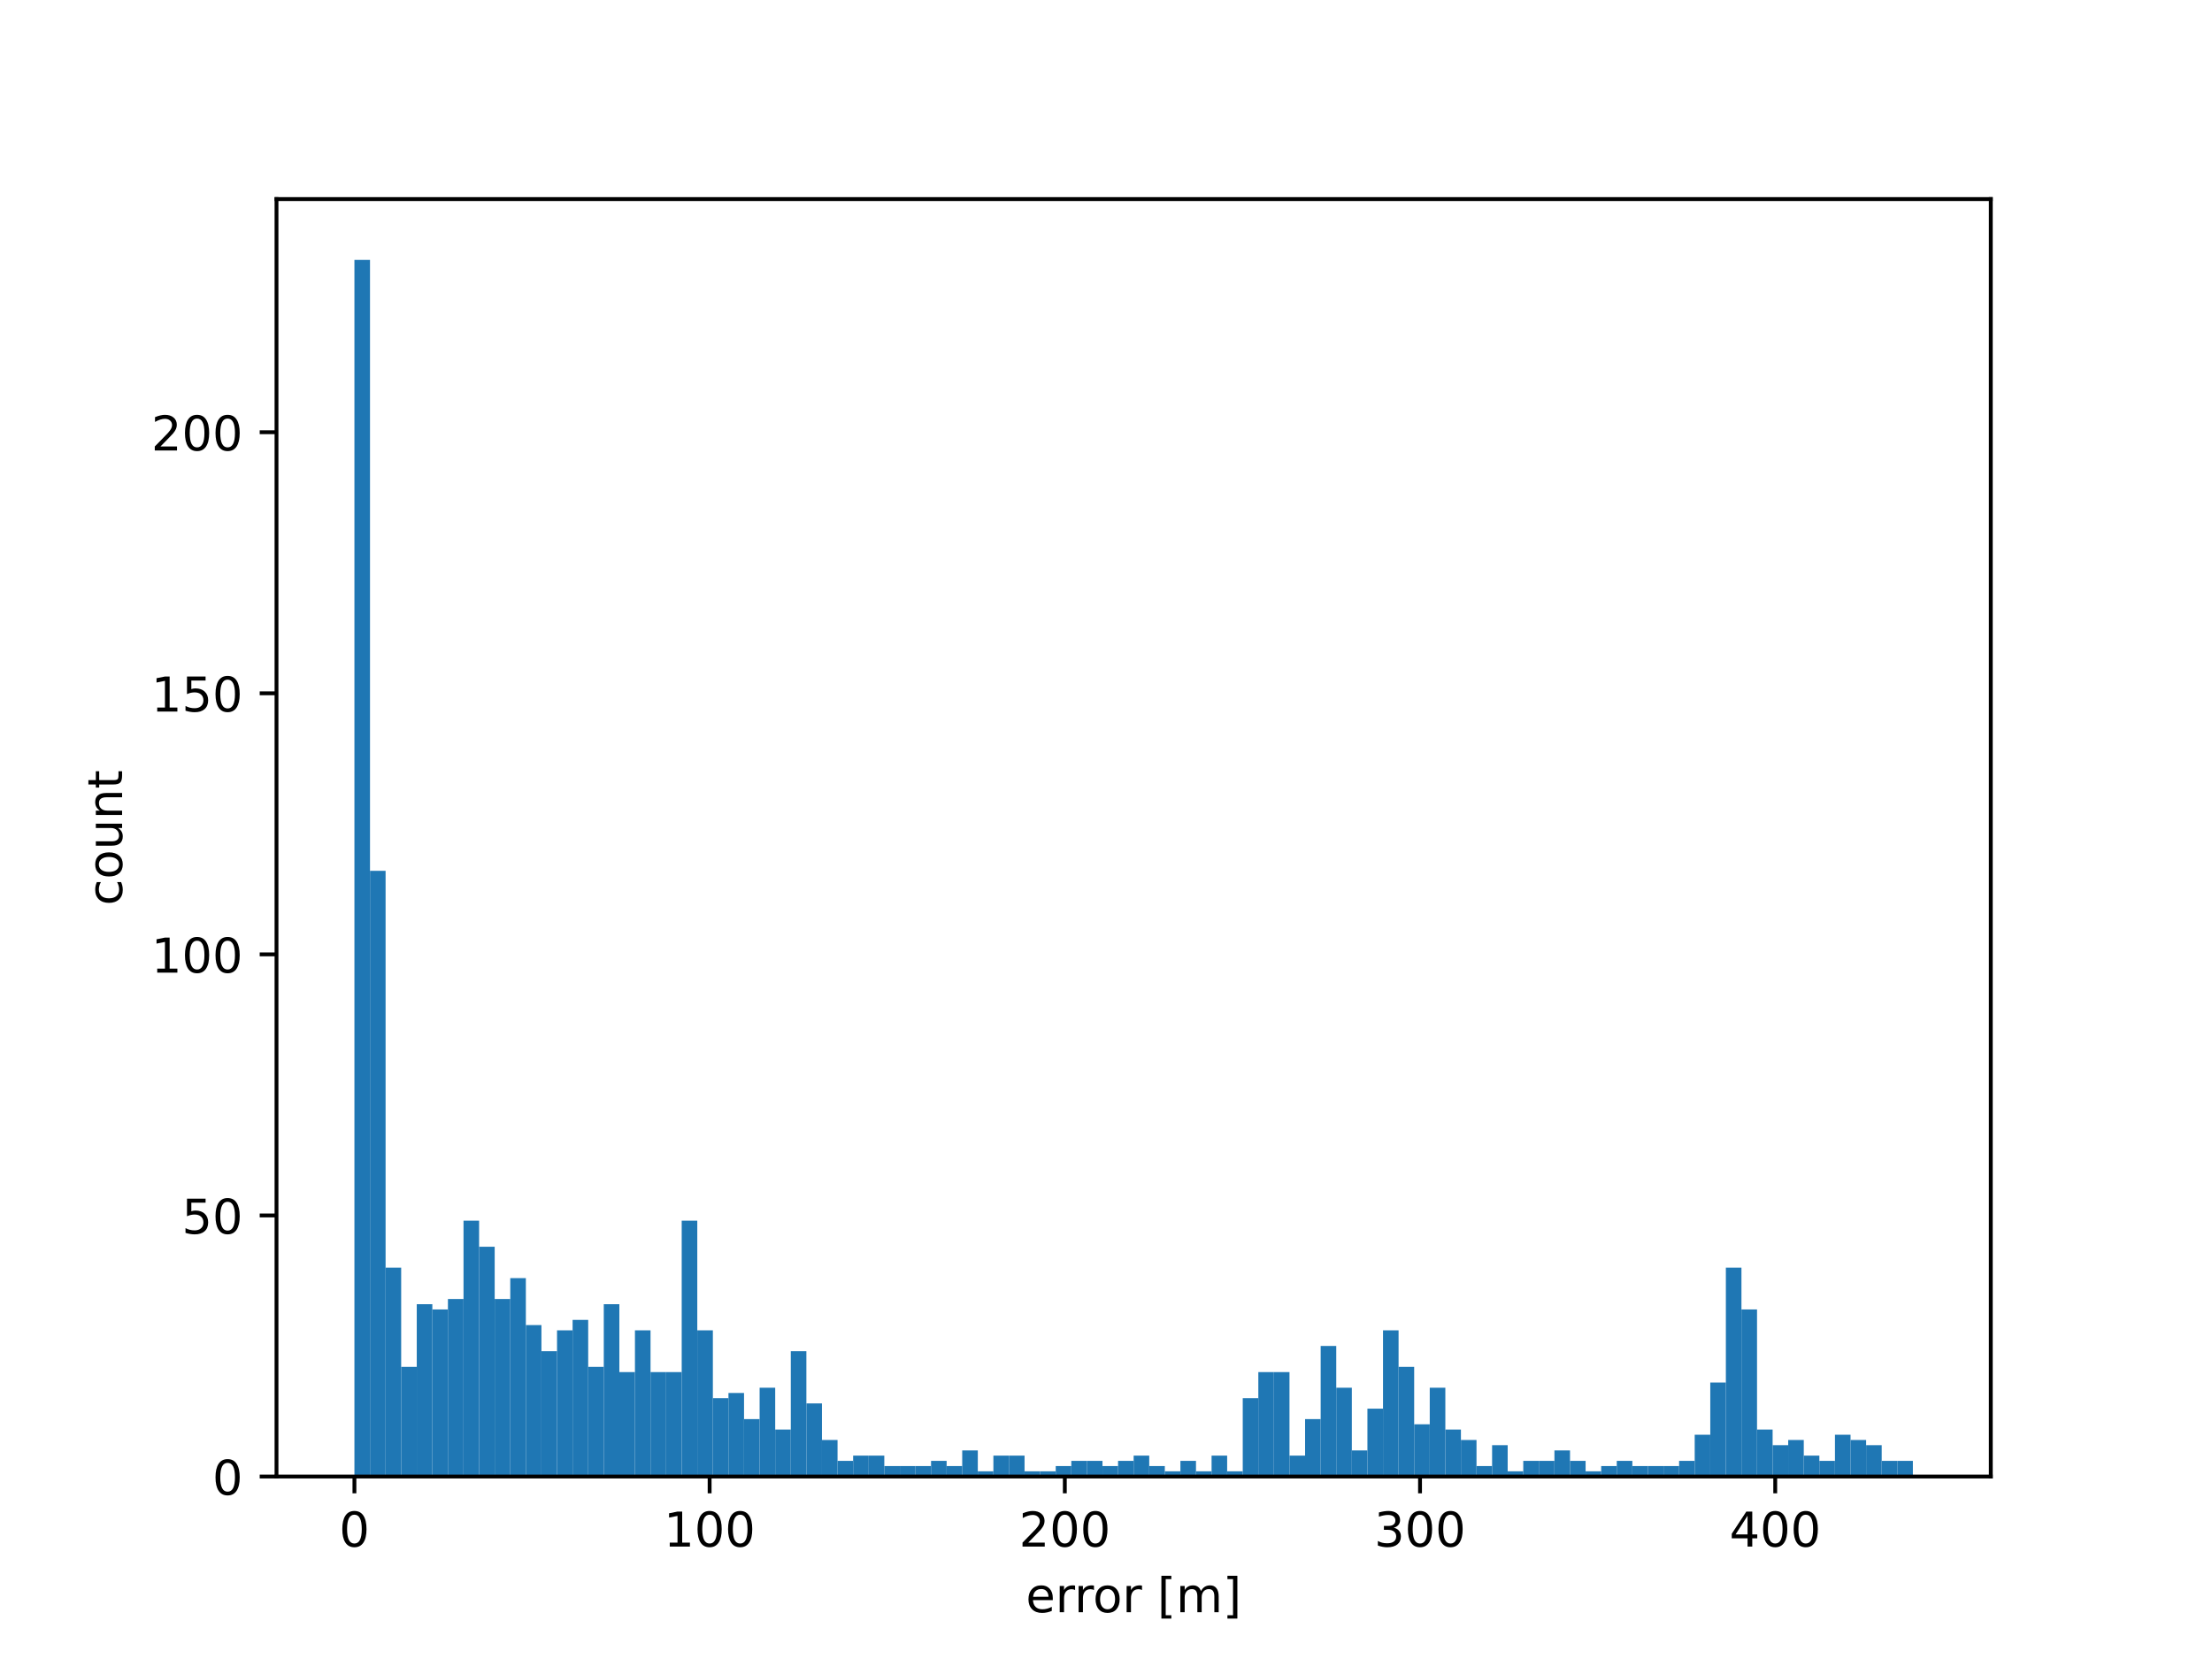 <?xml version="1.0" encoding="utf-8" standalone="no"?>
<!DOCTYPE svg PUBLIC "-//W3C//DTD SVG 1.1//EN"
  "http://www.w3.org/Graphics/SVG/1.1/DTD/svg11.dtd">
<!-- Created with matplotlib (https://matplotlib.org/) -->
<svg height="345.6pt" version="1.1" viewBox="0 0 460.8 345.6" width="460.8pt" xmlns="http://www.w3.org/2000/svg" xmlns:xlink="http://www.w3.org/1999/xlink">
 <defs>
  <style type="text/css">*{stroke-linecap:butt;stroke-linejoin:round;}</style>
 </defs>
 <g id="figure_1">
  <g id="patch_1">
   <path d="M 0 345.6 
L 460.8 345.6 
L 460.8 0 
L 0 0 
z
" style="fill:#ffffff;"/>
  </g>
  <g id="axes_1">
   <g id="patch_2">
    <path d="M 57.6 307.584 
L 414.72 307.584 
L 414.72 41.472 
L 57.6 41.472 
z
" style="fill:#ffffff;"/>
   </g>
   <g id="patch_3">
    <path clip-path="url(#p88fbafe22a)" d="M 73.833 307.584 
L 77.079 307.584 
L 77.079 54.144 
L 73.833 54.144 
z
" style="fill:#1f77b4;"/>
   </g>
   <g id="patch_4">
    <path clip-path="url(#p88fbafe22a)" d="M 77.079 307.584 
L 80.326 307.584 
L 80.326 181.408 
L 77.079 181.408 
z
" style="fill:#1f77b4;"/>
   </g>
   <g id="patch_5">
    <path clip-path="url(#p88fbafe22a)" d="M 80.326 307.584 
L 83.572 307.584 
L 83.572 264.075 
L 80.326 264.075 
z
" style="fill:#1f77b4;"/>
   </g>
   <g id="patch_6">
    <path clip-path="url(#p88fbafe22a)" d="M 83.572 307.584 
L 86.819 307.584 
L 86.819 284.742 
L 83.572 284.742 
z
" style="fill:#1f77b4;"/>
   </g>
   <g id="patch_7">
    <path clip-path="url(#p88fbafe22a)" d="M 86.819 307.584 
L 90.065 307.584 
L 90.065 271.689 
L 86.819 271.689 
z
" style="fill:#1f77b4;"/>
   </g>
   <g id="patch_8">
    <path clip-path="url(#p88fbafe22a)" d="M 90.065 307.584 
L 93.312 307.584 
L 93.312 272.777 
L 90.065 272.777 
z
" style="fill:#1f77b4;"/>
   </g>
   <g id="patch_9">
    <path clip-path="url(#p88fbafe22a)" d="M 93.312 307.584 
L 96.559 307.584 
L 96.559 270.601 
L 93.312 270.601 
z
" style="fill:#1f77b4;"/>
   </g>
   <g id="patch_10">
    <path clip-path="url(#p88fbafe22a)" d="M 96.559 307.584 
L 99.805 307.584 
L 99.805 254.285 
L 96.559 254.285 
z
" style="fill:#1f77b4;"/>
   </g>
   <g id="patch_11">
    <path clip-path="url(#p88fbafe22a)" d="M 99.805 307.584 
L 103.052 307.584 
L 103.052 259.724 
L 99.805 259.724 
z
" style="fill:#1f77b4;"/>
   </g>
   <g id="patch_12">
    <path clip-path="url(#p88fbafe22a)" d="M 103.052 307.584 
L 106.298 307.584 
L 106.298 270.601 
L 103.052 270.601 
z
" style="fill:#1f77b4;"/>
   </g>
   <g id="patch_13">
    <path clip-path="url(#p88fbafe22a)" d="M 106.298 307.584 
L 109.545 307.584 
L 109.545 266.25 
L 106.298 266.25 
z
" style="fill:#1f77b4;"/>
   </g>
   <g id="patch_14">
    <path clip-path="url(#p88fbafe22a)" d="M 109.545 307.584 
L 112.791 307.584 
L 112.791 276.04 
L 109.545 276.04 
z
" style="fill:#1f77b4;"/>
   </g>
   <g id="patch_15">
    <path clip-path="url(#p88fbafe22a)" d="M 112.791 307.584 
L 116.038 307.584 
L 116.038 281.479 
L 112.791 281.479 
z
" style="fill:#1f77b4;"/>
   </g>
   <g id="patch_16">
    <path clip-path="url(#p88fbafe22a)" d="M 116.038 307.584 
L 119.284 307.584 
L 119.284 277.128 
L 116.038 277.128 
z
" style="fill:#1f77b4;"/>
   </g>
   <g id="patch_17">
    <path clip-path="url(#p88fbafe22a)" d="M 119.284 307.584 
L 122.531 307.584 
L 122.531 274.952 
L 119.284 274.952 
z
" style="fill:#1f77b4;"/>
   </g>
   <g id="patch_18">
    <path clip-path="url(#p88fbafe22a)" d="M 122.531 307.584 
L 125.777 307.584 
L 125.777 284.742 
L 122.531 284.742 
z
" style="fill:#1f77b4;"/>
   </g>
   <g id="patch_19">
    <path clip-path="url(#p88fbafe22a)" d="M 125.777 307.584 
L 129.024 307.584 
L 129.024 271.689 
L 125.777 271.689 
z
" style="fill:#1f77b4;"/>
   </g>
   <g id="patch_20">
    <path clip-path="url(#p88fbafe22a)" d="M 129.024 307.584 
L 132.271 307.584 
L 132.271 285.829 
L 129.024 285.829 
z
" style="fill:#1f77b4;"/>
   </g>
   <g id="patch_21">
    <path clip-path="url(#p88fbafe22a)" d="M 132.271 307.584 
L 135.517 307.584 
L 135.517 277.128 
L 132.271 277.128 
z
" style="fill:#1f77b4;"/>
   </g>
   <g id="patch_22">
    <path clip-path="url(#p88fbafe22a)" d="M 135.517 307.584 
L 138.764 307.584 
L 138.764 285.829 
L 135.517 285.829 
z
" style="fill:#1f77b4;"/>
   </g>
   <g id="patch_23">
    <path clip-path="url(#p88fbafe22a)" d="M 138.764 307.584 
L 142.01 307.584 
L 142.01 285.829 
L 138.764 285.829 
z
" style="fill:#1f77b4;"/>
   </g>
   <g id="patch_24">
    <path clip-path="url(#p88fbafe22a)" d="M 142.01 307.584 
L 145.257 307.584 
L 145.257 254.285 
L 142.01 254.285 
z
" style="fill:#1f77b4;"/>
   </g>
   <g id="patch_25">
    <path clip-path="url(#p88fbafe22a)" d="M 145.257 307.584 
L 148.503 307.584 
L 148.503 277.128 
L 145.257 277.128 
z
" style="fill:#1f77b4;"/>
   </g>
   <g id="patch_26">
    <path clip-path="url(#p88fbafe22a)" d="M 148.503 307.584 
L 151.75 307.584 
L 151.75 291.268 
L 148.503 291.268 
z
" style="fill:#1f77b4;"/>
   </g>
   <g id="patch_27">
    <path clip-path="url(#p88fbafe22a)" d="M 151.75 307.584 
L 154.996 307.584 
L 154.996 290.18 
L 151.75 290.18 
z
" style="fill:#1f77b4;"/>
   </g>
   <g id="patch_28">
    <path clip-path="url(#p88fbafe22a)" d="M 154.996 307.584 
L 158.243 307.584 
L 158.243 295.619 
L 154.996 295.619 
z
" style="fill:#1f77b4;"/>
   </g>
   <g id="patch_29">
    <path clip-path="url(#p88fbafe22a)" d="M 158.243 307.584 
L 161.489 307.584 
L 161.489 289.093 
L 158.243 289.093 
z
" style="fill:#1f77b4;"/>
   </g>
   <g id="patch_30">
    <path clip-path="url(#p88fbafe22a)" d="M 161.489 307.584 
L 164.736 307.584 
L 164.736 297.794 
L 161.489 297.794 
z
" style="fill:#1f77b4;"/>
   </g>
   <g id="patch_31">
    <path clip-path="url(#p88fbafe22a)" d="M 164.736 307.584 
L 167.983 307.584 
L 167.983 281.479 
L 164.736 281.479 
z
" style="fill:#1f77b4;"/>
   </g>
   <g id="patch_32">
    <path clip-path="url(#p88fbafe22a)" d="M 167.983 307.584 
L 171.229 307.584 
L 171.229 292.356 
L 167.983 292.356 
z
" style="fill:#1f77b4;"/>
   </g>
   <g id="patch_33">
    <path clip-path="url(#p88fbafe22a)" d="M 171.229 307.584 
L 174.476 307.584 
L 174.476 299.97 
L 171.229 299.97 
z
" style="fill:#1f77b4;"/>
   </g>
   <g id="patch_34">
    <path clip-path="url(#p88fbafe22a)" d="M 174.476 307.584 
L 177.722 307.584 
L 177.722 304.321 
L 174.476 304.321 
z
" style="fill:#1f77b4;"/>
   </g>
   <g id="patch_35">
    <path clip-path="url(#p88fbafe22a)" d="M 177.722 307.584 
L 180.969 307.584 
L 180.969 303.233 
L 177.722 303.233 
z
" style="fill:#1f77b4;"/>
   </g>
   <g id="patch_36">
    <path clip-path="url(#p88fbafe22a)" d="M 180.969 307.584 
L 184.215 307.584 
L 184.215 303.233 
L 180.969 303.233 
z
" style="fill:#1f77b4;"/>
   </g>
   <g id="patch_37">
    <path clip-path="url(#p88fbafe22a)" d="M 184.215 307.584 
L 187.462 307.584 
L 187.462 305.409 
L 184.215 305.409 
z
" style="fill:#1f77b4;"/>
   </g>
   <g id="patch_38">
    <path clip-path="url(#p88fbafe22a)" d="M 187.462 307.584 
L 190.708 307.584 
L 190.708 305.409 
L 187.462 305.409 
z
" style="fill:#1f77b4;"/>
   </g>
   <g id="patch_39">
    <path clip-path="url(#p88fbafe22a)" d="M 190.708 307.584 
L 193.955 307.584 
L 193.955 305.409 
L 190.708 305.409 
z
" style="fill:#1f77b4;"/>
   </g>
   <g id="patch_40">
    <path clip-path="url(#p88fbafe22a)" d="M 193.955 307.584 
L 197.201 307.584 
L 197.201 304.321 
L 193.955 304.321 
z
" style="fill:#1f77b4;"/>
   </g>
   <g id="patch_41">
    <path clip-path="url(#p88fbafe22a)" d="M 197.201 307.584 
L 200.448 307.584 
L 200.448 305.409 
L 197.201 305.409 
z
" style="fill:#1f77b4;"/>
   </g>
   <g id="patch_42">
    <path clip-path="url(#p88fbafe22a)" d="M 200.448 307.584 
L 203.695 307.584 
L 203.695 302.145 
L 200.448 302.145 
z
" style="fill:#1f77b4;"/>
   </g>
   <g id="patch_43">
    <path clip-path="url(#p88fbafe22a)" d="M 203.695 307.584 
L 206.941 307.584 
L 206.941 306.496 
L 203.695 306.496 
z
" style="fill:#1f77b4;"/>
   </g>
   <g id="patch_44">
    <path clip-path="url(#p88fbafe22a)" d="M 206.941 307.584 
L 210.188 307.584 
L 210.188 303.233 
L 206.941 303.233 
z
" style="fill:#1f77b4;"/>
   </g>
   <g id="patch_45">
    <path clip-path="url(#p88fbafe22a)" d="M 210.188 307.584 
L 213.434 307.584 
L 213.434 303.233 
L 210.188 303.233 
z
" style="fill:#1f77b4;"/>
   </g>
   <g id="patch_46">
    <path clip-path="url(#p88fbafe22a)" d="M 213.434 307.584 
L 216.681 307.584 
L 216.681 306.496 
L 213.434 306.496 
z
" style="fill:#1f77b4;"/>
   </g>
   <g id="patch_47">
    <path clip-path="url(#p88fbafe22a)" d="M 216.681 307.584 
L 219.927 307.584 
L 219.927 306.496 
L 216.681 306.496 
z
" style="fill:#1f77b4;"/>
   </g>
   <g id="patch_48">
    <path clip-path="url(#p88fbafe22a)" d="M 219.927 307.584 
L 223.174 307.584 
L 223.174 305.409 
L 219.927 305.409 
z
" style="fill:#1f77b4;"/>
   </g>
   <g id="patch_49">
    <path clip-path="url(#p88fbafe22a)" d="M 223.174 307.584 
L 226.42 307.584 
L 226.42 304.321 
L 223.174 304.321 
z
" style="fill:#1f77b4;"/>
   </g>
   <g id="patch_50">
    <path clip-path="url(#p88fbafe22a)" d="M 226.42 307.584 
L 229.667 307.584 
L 229.667 304.321 
L 226.42 304.321 
z
" style="fill:#1f77b4;"/>
   </g>
   <g id="patch_51">
    <path clip-path="url(#p88fbafe22a)" d="M 229.667 307.584 
L 232.913 307.584 
L 232.913 305.409 
L 229.667 305.409 
z
" style="fill:#1f77b4;"/>
   </g>
   <g id="patch_52">
    <path clip-path="url(#p88fbafe22a)" d="M 232.913 307.584 
L 236.16 307.584 
L 236.16 304.321 
L 232.913 304.321 
z
" style="fill:#1f77b4;"/>
   </g>
   <g id="patch_53">
    <path clip-path="url(#p88fbafe22a)" d="M 236.16 307.584 
L 239.407 307.584 
L 239.407 303.233 
L 236.16 303.233 
z
" style="fill:#1f77b4;"/>
   </g>
   <g id="patch_54">
    <path clip-path="url(#p88fbafe22a)" d="M 239.407 307.584 
L 242.653 307.584 
L 242.653 305.409 
L 239.407 305.409 
z
" style="fill:#1f77b4;"/>
   </g>
   <g id="patch_55">
    <path clip-path="url(#p88fbafe22a)" d="M 242.653 307.584 
L 245.9 307.584 
L 245.9 306.496 
L 242.653 306.496 
z
" style="fill:#1f77b4;"/>
   </g>
   <g id="patch_56">
    <path clip-path="url(#p88fbafe22a)" d="M 245.9 307.584 
L 249.146 307.584 
L 249.146 304.321 
L 245.9 304.321 
z
" style="fill:#1f77b4;"/>
   </g>
   <g id="patch_57">
    <path clip-path="url(#p88fbafe22a)" d="M 249.146 307.584 
L 252.393 307.584 
L 252.393 306.496 
L 249.146 306.496 
z
" style="fill:#1f77b4;"/>
   </g>
   <g id="patch_58">
    <path clip-path="url(#p88fbafe22a)" d="M 252.393 307.584 
L 255.639 307.584 
L 255.639 303.233 
L 252.393 303.233 
z
" style="fill:#1f77b4;"/>
   </g>
   <g id="patch_59">
    <path clip-path="url(#p88fbafe22a)" d="M 255.639 307.584 
L 258.886 307.584 
L 258.886 306.496 
L 255.639 306.496 
z
" style="fill:#1f77b4;"/>
   </g>
   <g id="patch_60">
    <path clip-path="url(#p88fbafe22a)" d="M 258.886 307.584 
L 262.132 307.584 
L 262.132 291.268 
L 258.886 291.268 
z
" style="fill:#1f77b4;"/>
   </g>
   <g id="patch_61">
    <path clip-path="url(#p88fbafe22a)" d="M 262.132 307.584 
L 265.379 307.584 
L 265.379 285.829 
L 262.132 285.829 
z
" style="fill:#1f77b4;"/>
   </g>
   <g id="patch_62">
    <path clip-path="url(#p88fbafe22a)" d="M 265.379 307.584 
L 268.625 307.584 
L 268.625 285.829 
L 265.379 285.829 
z
" style="fill:#1f77b4;"/>
   </g>
   <g id="patch_63">
    <path clip-path="url(#p88fbafe22a)" d="M 268.625 307.584 
L 271.872 307.584 
L 271.872 303.233 
L 268.625 303.233 
z
" style="fill:#1f77b4;"/>
   </g>
   <g id="patch_64">
    <path clip-path="url(#p88fbafe22a)" d="M 271.872 307.584 
L 275.119 307.584 
L 275.119 295.619 
L 271.872 295.619 
z
" style="fill:#1f77b4;"/>
   </g>
   <g id="patch_65">
    <path clip-path="url(#p88fbafe22a)" d="M 275.119 307.584 
L 278.365 307.584 
L 278.365 280.391 
L 275.119 280.391 
z
" style="fill:#1f77b4;"/>
   </g>
   <g id="patch_66">
    <path clip-path="url(#p88fbafe22a)" d="M 278.365 307.584 
L 281.612 307.584 
L 281.612 289.093 
L 278.365 289.093 
z
" style="fill:#1f77b4;"/>
   </g>
   <g id="patch_67">
    <path clip-path="url(#p88fbafe22a)" d="M 281.612 307.584 
L 284.858 307.584 
L 284.858 302.145 
L 281.612 302.145 
z
" style="fill:#1f77b4;"/>
   </g>
   <g id="patch_68">
    <path clip-path="url(#p88fbafe22a)" d="M 284.858 307.584 
L 288.105 307.584 
L 288.105 293.444 
L 284.858 293.444 
z
" style="fill:#1f77b4;"/>
   </g>
   <g id="patch_69">
    <path clip-path="url(#p88fbafe22a)" d="M 288.105 307.584 
L 291.351 307.584 
L 291.351 277.128 
L 288.105 277.128 
z
" style="fill:#1f77b4;"/>
   </g>
   <g id="patch_70">
    <path clip-path="url(#p88fbafe22a)" d="M 291.351 307.584 
L 294.598 307.584 
L 294.598 284.742 
L 291.351 284.742 
z
" style="fill:#1f77b4;"/>
   </g>
   <g id="patch_71">
    <path clip-path="url(#p88fbafe22a)" d="M 294.598 307.584 
L 297.844 307.584 
L 297.844 296.707 
L 294.598 296.707 
z
" style="fill:#1f77b4;"/>
   </g>
   <g id="patch_72">
    <path clip-path="url(#p88fbafe22a)" d="M 297.844 307.584 
L 301.091 307.584 
L 301.091 289.093 
L 297.844 289.093 
z
" style="fill:#1f77b4;"/>
   </g>
   <g id="patch_73">
    <path clip-path="url(#p88fbafe22a)" d="M 301.091 307.584 
L 304.337 307.584 
L 304.337 297.794 
L 301.091 297.794 
z
" style="fill:#1f77b4;"/>
   </g>
   <g id="patch_74">
    <path clip-path="url(#p88fbafe22a)" d="M 304.337 307.584 
L 307.584 307.584 
L 307.584 299.97 
L 304.337 299.97 
z
" style="fill:#1f77b4;"/>
   </g>
   <g id="patch_75">
    <path clip-path="url(#p88fbafe22a)" d="M 307.584 307.584 
L 310.831 307.584 
L 310.831 305.409 
L 307.584 305.409 
z
" style="fill:#1f77b4;"/>
   </g>
   <g id="patch_76">
    <path clip-path="url(#p88fbafe22a)" d="M 310.831 307.584 
L 314.077 307.584 
L 314.077 301.058 
L 310.831 301.058 
z
" style="fill:#1f77b4;"/>
   </g>
   <g id="patch_77">
    <path clip-path="url(#p88fbafe22a)" d="M 314.077 307.584 
L 317.324 307.584 
L 317.324 306.496 
L 314.077 306.496 
z
" style="fill:#1f77b4;"/>
   </g>
   <g id="patch_78">
    <path clip-path="url(#p88fbafe22a)" d="M 317.324 307.584 
L 320.57 307.584 
L 320.57 304.321 
L 317.324 304.321 
z
" style="fill:#1f77b4;"/>
   </g>
   <g id="patch_79">
    <path clip-path="url(#p88fbafe22a)" d="M 320.57 307.584 
L 323.817 307.584 
L 323.817 304.321 
L 320.57 304.321 
z
" style="fill:#1f77b4;"/>
   </g>
   <g id="patch_80">
    <path clip-path="url(#p88fbafe22a)" d="M 323.817 307.584 
L 327.063 307.584 
L 327.063 302.145 
L 323.817 302.145 
z
" style="fill:#1f77b4;"/>
   </g>
   <g id="patch_81">
    <path clip-path="url(#p88fbafe22a)" d="M 327.063 307.584 
L 330.31 307.584 
L 330.31 304.321 
L 327.063 304.321 
z
" style="fill:#1f77b4;"/>
   </g>
   <g id="patch_82">
    <path clip-path="url(#p88fbafe22a)" d="M 330.31 307.584 
L 333.556 307.584 
L 333.556 306.496 
L 330.31 306.496 
z
" style="fill:#1f77b4;"/>
   </g>
   <g id="patch_83">
    <path clip-path="url(#p88fbafe22a)" d="M 333.556 307.584 
L 336.803 307.584 
L 336.803 305.409 
L 333.556 305.409 
z
" style="fill:#1f77b4;"/>
   </g>
   <g id="patch_84">
    <path clip-path="url(#p88fbafe22a)" d="M 336.803 307.584 
L 340.049 307.584 
L 340.049 304.321 
L 336.803 304.321 
z
" style="fill:#1f77b4;"/>
   </g>
   <g id="patch_85">
    <path clip-path="url(#p88fbafe22a)" d="M 340.049 307.584 
L 343.296 307.584 
L 343.296 305.409 
L 340.049 305.409 
z
" style="fill:#1f77b4;"/>
   </g>
   <g id="patch_86">
    <path clip-path="url(#p88fbafe22a)" d="M 343.296 307.584 
L 346.543 307.584 
L 346.543 305.409 
L 343.296 305.409 
z
" style="fill:#1f77b4;"/>
   </g>
   <g id="patch_87">
    <path clip-path="url(#p88fbafe22a)" d="M 346.543 307.584 
L 349.789 307.584 
L 349.789 305.409 
L 346.543 305.409 
z
" style="fill:#1f77b4;"/>
   </g>
   <g id="patch_88">
    <path clip-path="url(#p88fbafe22a)" d="M 349.789 307.584 
L 353.036 307.584 
L 353.036 304.321 
L 349.789 304.321 
z
" style="fill:#1f77b4;"/>
   </g>
   <g id="patch_89">
    <path clip-path="url(#p88fbafe22a)" d="M 353.036 307.584 
L 356.282 307.584 
L 356.282 298.882 
L 353.036 298.882 
z
" style="fill:#1f77b4;"/>
   </g>
   <g id="patch_90">
    <path clip-path="url(#p88fbafe22a)" d="M 356.282 307.584 
L 359.529 307.584 
L 359.529 288.005 
L 356.282 288.005 
z
" style="fill:#1f77b4;"/>
   </g>
   <g id="patch_91">
    <path clip-path="url(#p88fbafe22a)" d="M 359.529 307.584 
L 362.775 307.584 
L 362.775 264.075 
L 359.529 264.075 
z
" style="fill:#1f77b4;"/>
   </g>
   <g id="patch_92">
    <path clip-path="url(#p88fbafe22a)" d="M 362.775 307.584 
L 366.022 307.584 
L 366.022 272.777 
L 362.775 272.777 
z
" style="fill:#1f77b4;"/>
   </g>
   <g id="patch_93">
    <path clip-path="url(#p88fbafe22a)" d="M 366.022 307.584 
L 369.268 307.584 
L 369.268 297.794 
L 366.022 297.794 
z
" style="fill:#1f77b4;"/>
   </g>
   <g id="patch_94">
    <path clip-path="url(#p88fbafe22a)" d="M 369.268 307.584 
L 372.515 307.584 
L 372.515 301.058 
L 369.268 301.058 
z
" style="fill:#1f77b4;"/>
   </g>
   <g id="patch_95">
    <path clip-path="url(#p88fbafe22a)" d="M 372.515 307.584 
L 375.761 307.584 
L 375.761 299.97 
L 372.515 299.97 
z
" style="fill:#1f77b4;"/>
   </g>
   <g id="patch_96">
    <path clip-path="url(#p88fbafe22a)" d="M 375.761 307.584 
L 379.008 307.584 
L 379.008 303.233 
L 375.761 303.233 
z
" style="fill:#1f77b4;"/>
   </g>
   <g id="patch_97">
    <path clip-path="url(#p88fbafe22a)" d="M 379.008 307.584 
L 382.255 307.584 
L 382.255 304.321 
L 379.008 304.321 
z
" style="fill:#1f77b4;"/>
   </g>
   <g id="patch_98">
    <path clip-path="url(#p88fbafe22a)" d="M 382.255 307.584 
L 385.501 307.584 
L 385.501 298.882 
L 382.255 298.882 
z
" style="fill:#1f77b4;"/>
   </g>
   <g id="patch_99">
    <path clip-path="url(#p88fbafe22a)" d="M 385.501 307.584 
L 388.748 307.584 
L 388.748 299.97 
L 385.501 299.97 
z
" style="fill:#1f77b4;"/>
   </g>
   <g id="patch_100">
    <path clip-path="url(#p88fbafe22a)" d="M 388.748 307.584 
L 391.994 307.584 
L 391.994 301.058 
L 388.748 301.058 
z
" style="fill:#1f77b4;"/>
   </g>
   <g id="patch_101">
    <path clip-path="url(#p88fbafe22a)" d="M 391.994 307.584 
L 395.241 307.584 
L 395.241 304.321 
L 391.994 304.321 
z
" style="fill:#1f77b4;"/>
   </g>
   <g id="patch_102">
    <path clip-path="url(#p88fbafe22a)" d="M 395.241 307.584 
L 398.487 307.584 
L 398.487 304.321 
L 395.241 304.321 
z
" style="fill:#1f77b4;"/>
   </g>
   <g id="matplotlib.axis_1">
    <g id="xtick_1">
     <g id="line2d_1">
      <defs>
       <path d="M 0 0 
L 0 3.5 
" id="m01ef24ceeb" style="stroke:#000000;stroke-width:0.8;"/>
      </defs>
      <g>
       <use style="stroke:#000000;stroke-width:0.8;" x="73.833" xlink:href="#m01ef24ceeb" y="307.584"/>
      </g>
     </g>
     <g id="text_1">
      <!-- 0 -->
      <g transform="translate(70.651 322.182)scale(0.1 -0.1)">
       <defs>
        <path d="M 31.781 66.406 
Q 24.172 66.406 20.328 58.906 
Q 16.5 51.422 16.5 36.375 
Q 16.5 21.391 20.328 13.891 
Q 24.172 6.391 31.781 6.391 
Q 39.453 6.391 43.281 13.891 
Q 47.125 21.391 47.125 36.375 
Q 47.125 51.422 43.281 58.906 
Q 39.453 66.406 31.781 66.406 
z
M 31.781 74.219 
Q 44.047 74.219 50.516 64.516 
Q 56.984 54.828 56.984 36.375 
Q 56.984 17.969 50.516 8.266 
Q 44.047 -1.422 31.781 -1.422 
Q 19.531 -1.422 13.062 8.266 
Q 6.594 17.969 6.594 36.375 
Q 6.594 54.828 13.062 64.516 
Q 19.531 74.219 31.781 74.219 
z
" id="DejaVuSans-48"/>
       </defs>
       <use xlink:href="#DejaVuSans-48"/>
      </g>
     </g>
    </g>
    <g id="xtick_2">
     <g id="line2d_2">
      <g>
       <use style="stroke:#000000;stroke-width:0.8;" x="147.828" xlink:href="#m01ef24ceeb" y="307.584"/>
      </g>
     </g>
     <g id="text_2">
      <!-- 100 -->
      <g transform="translate(138.284 322.182)scale(0.1 -0.1)">
       <defs>
        <path d="M 12.406 8.297 
L 28.516 8.297 
L 28.516 63.922 
L 10.984 60.406 
L 10.984 69.391 
L 28.422 72.906 
L 38.281 72.906 
L 38.281 8.297 
L 54.391 8.297 
L 54.391 0 
L 12.406 0 
z
" id="DejaVuSans-49"/>
       </defs>
       <use xlink:href="#DejaVuSans-49"/>
       <use x="63.623" xlink:href="#DejaVuSans-48"/>
       <use x="127.246" xlink:href="#DejaVuSans-48"/>
      </g>
     </g>
    </g>
    <g id="xtick_3">
     <g id="line2d_3">
      <g>
       <use style="stroke:#000000;stroke-width:0.8;" x="221.822" xlink:href="#m01ef24ceeb" y="307.584"/>
      </g>
     </g>
     <g id="text_3">
      <!-- 200 -->
      <g transform="translate(212.279 322.182)scale(0.1 -0.1)">
       <defs>
        <path d="M 19.188 8.297 
L 53.609 8.297 
L 53.609 0 
L 7.328 0 
L 7.328 8.297 
Q 12.938 14.109 22.625 23.891 
Q 32.328 33.688 34.812 36.531 
Q 39.547 41.844 41.422 45.531 
Q 43.312 49.219 43.312 52.781 
Q 43.312 58.594 39.234 62.25 
Q 35.156 65.922 28.609 65.922 
Q 23.969 65.922 18.812 64.312 
Q 13.672 62.703 7.812 59.422 
L 7.812 69.391 
Q 13.766 71.781 18.938 73 
Q 24.125 74.219 28.422 74.219 
Q 39.75 74.219 46.484 68.547 
Q 53.219 62.891 53.219 53.422 
Q 53.219 48.922 51.531 44.891 
Q 49.859 40.875 45.406 35.406 
Q 44.188 33.984 37.641 27.219 
Q 31.109 20.453 19.188 8.297 
z
" id="DejaVuSans-50"/>
       </defs>
       <use xlink:href="#DejaVuSans-50"/>
       <use x="63.623" xlink:href="#DejaVuSans-48"/>
       <use x="127.246" xlink:href="#DejaVuSans-48"/>
      </g>
     </g>
    </g>
    <g id="xtick_4">
     <g id="line2d_4">
      <g>
       <use style="stroke:#000000;stroke-width:0.8;" x="295.817" xlink:href="#m01ef24ceeb" y="307.584"/>
      </g>
     </g>
     <g id="text_4">
      <!-- 300 -->
      <g transform="translate(286.273 322.182)scale(0.1 -0.1)">
       <defs>
        <path d="M 40.578 39.312 
Q 47.656 37.797 51.625 33 
Q 55.609 28.219 55.609 21.188 
Q 55.609 10.406 48.188 4.484 
Q 40.766 -1.422 27.094 -1.422 
Q 22.516 -1.422 17.656 -0.516 
Q 12.797 0.391 7.625 2.203 
L 7.625 11.719 
Q 11.719 9.328 16.594 8.109 
Q 21.484 6.891 26.812 6.891 
Q 36.078 6.891 40.938 10.547 
Q 45.797 14.203 45.797 21.188 
Q 45.797 27.641 41.281 31.266 
Q 36.766 34.906 28.719 34.906 
L 20.219 34.906 
L 20.219 43.016 
L 29.109 43.016 
Q 36.375 43.016 40.234 45.922 
Q 44.094 48.828 44.094 54.297 
Q 44.094 59.906 40.109 62.906 
Q 36.141 65.922 28.719 65.922 
Q 24.656 65.922 20.016 65.031 
Q 15.375 64.156 9.812 62.312 
L 9.812 71.094 
Q 15.438 72.656 20.344 73.438 
Q 25.25 74.219 29.594 74.219 
Q 40.828 74.219 47.359 69.109 
Q 53.906 64.016 53.906 55.328 
Q 53.906 49.266 50.438 45.094 
Q 46.969 40.922 40.578 39.312 
z
" id="DejaVuSans-51"/>
       </defs>
       <use xlink:href="#DejaVuSans-51"/>
       <use x="63.623" xlink:href="#DejaVuSans-48"/>
       <use x="127.246" xlink:href="#DejaVuSans-48"/>
      </g>
     </g>
    </g>
    <g id="xtick_5">
     <g id="line2d_5">
      <g>
       <use style="stroke:#000000;stroke-width:0.8;" x="369.812" xlink:href="#m01ef24ceeb" y="307.584"/>
      </g>
     </g>
     <g id="text_5">
      <!-- 400 -->
      <g transform="translate(360.268 322.182)scale(0.1 -0.1)">
       <defs>
        <path d="M 37.797 64.312 
L 12.891 25.391 
L 37.797 25.391 
z
M 35.203 72.906 
L 47.609 72.906 
L 47.609 25.391 
L 58.016 25.391 
L 58.016 17.188 
L 47.609 17.188 
L 47.609 0 
L 37.797 0 
L 37.797 17.188 
L 4.891 17.188 
L 4.891 26.703 
z
" id="DejaVuSans-52"/>
       </defs>
       <use xlink:href="#DejaVuSans-52"/>
       <use x="63.623" xlink:href="#DejaVuSans-48"/>
       <use x="127.246" xlink:href="#DejaVuSans-48"/>
      </g>
     </g>
    </g>
    <g id="text_6">
     <!-- error [m] -->
     <g transform="translate(213.697 335.861)scale(0.1 -0.1)">
      <defs>
       <path d="M 56.203 29.594 
L 56.203 25.203 
L 14.891 25.203 
Q 15.484 15.922 20.484 11.062 
Q 25.484 6.203 34.422 6.203 
Q 39.594 6.203 44.453 7.469 
Q 49.312 8.734 54.109 11.281 
L 54.109 2.781 
Q 49.266 0.734 44.188 -0.344 
Q 39.109 -1.422 33.891 -1.422 
Q 20.797 -1.422 13.156 6.188 
Q 5.516 13.812 5.516 26.812 
Q 5.516 40.234 12.766 48.109 
Q 20.016 56 32.328 56 
Q 43.359 56 49.781 48.891 
Q 56.203 41.797 56.203 29.594 
z
M 47.219 32.234 
Q 47.125 39.594 43.094 43.984 
Q 39.062 48.391 32.422 48.391 
Q 24.906 48.391 20.391 44.141 
Q 15.875 39.891 15.188 32.172 
z
" id="DejaVuSans-101"/>
       <path d="M 41.109 46.297 
Q 39.594 47.172 37.812 47.578 
Q 36.031 48 33.891 48 
Q 26.266 48 22.188 43.047 
Q 18.109 38.094 18.109 28.812 
L 18.109 0 
L 9.078 0 
L 9.078 54.688 
L 18.109 54.688 
L 18.109 46.188 
Q 20.953 51.172 25.484 53.578 
Q 30.031 56 36.531 56 
Q 37.453 56 38.578 55.875 
Q 39.703 55.766 41.062 55.516 
z
" id="DejaVuSans-114"/>
       <path d="M 30.609 48.391 
Q 23.391 48.391 19.188 42.75 
Q 14.984 37.109 14.984 27.297 
Q 14.984 17.484 19.156 11.844 
Q 23.344 6.203 30.609 6.203 
Q 37.797 6.203 41.984 11.859 
Q 46.188 17.531 46.188 27.297 
Q 46.188 37.016 41.984 42.703 
Q 37.797 48.391 30.609 48.391 
z
M 30.609 56 
Q 42.328 56 49.016 48.375 
Q 55.719 40.766 55.719 27.297 
Q 55.719 13.875 49.016 6.219 
Q 42.328 -1.422 30.609 -1.422 
Q 18.844 -1.422 12.172 6.219 
Q 5.516 13.875 5.516 27.297 
Q 5.516 40.766 12.172 48.375 
Q 18.844 56 30.609 56 
z
" id="DejaVuSans-111"/>
       <path id="DejaVuSans-32"/>
       <path d="M 8.594 75.984 
L 29.297 75.984 
L 29.297 69 
L 17.578 69 
L 17.578 -6.203 
L 29.297 -6.203 
L 29.297 -13.188 
L 8.594 -13.188 
z
" id="DejaVuSans-91"/>
       <path d="M 52 44.188 
Q 55.375 50.25 60.062 53.125 
Q 64.75 56 71.094 56 
Q 79.641 56 84.281 50.016 
Q 88.922 44.047 88.922 33.016 
L 88.922 0 
L 79.891 0 
L 79.891 32.719 
Q 79.891 40.578 77.094 44.375 
Q 74.312 48.188 68.609 48.188 
Q 61.625 48.188 57.562 43.547 
Q 53.516 38.922 53.516 30.906 
L 53.516 0 
L 44.484 0 
L 44.484 32.719 
Q 44.484 40.625 41.703 44.406 
Q 38.922 48.188 33.109 48.188 
Q 26.219 48.188 22.156 43.531 
Q 18.109 38.875 18.109 30.906 
L 18.109 0 
L 9.078 0 
L 9.078 54.688 
L 18.109 54.688 
L 18.109 46.188 
Q 21.188 51.219 25.484 53.609 
Q 29.781 56 35.688 56 
Q 41.656 56 45.828 52.969 
Q 50 49.953 52 44.188 
z
" id="DejaVuSans-109"/>
       <path d="M 30.422 75.984 
L 30.422 -13.188 
L 9.719 -13.188 
L 9.719 -6.203 
L 21.391 -6.203 
L 21.391 69 
L 9.719 69 
L 9.719 75.984 
z
" id="DejaVuSans-93"/>
      </defs>
      <use xlink:href="#DejaVuSans-101"/>
      <use x="61.523" xlink:href="#DejaVuSans-114"/>
      <use x="100.887" xlink:href="#DejaVuSans-114"/>
      <use x="139.75" xlink:href="#DejaVuSans-111"/>
      <use x="200.932" xlink:href="#DejaVuSans-114"/>
      <use x="242.045" xlink:href="#DejaVuSans-32"/>
      <use x="273.832" xlink:href="#DejaVuSans-91"/>
      <use x="312.846" xlink:href="#DejaVuSans-109"/>
      <use x="410.258" xlink:href="#DejaVuSans-93"/>
     </g>
    </g>
   </g>
   <g id="matplotlib.axis_2">
    <g id="ytick_1">
     <g id="line2d_6">
      <defs>
       <path d="M 0 0 
L -3.5 0 
" id="mc640ae1345" style="stroke:#000000;stroke-width:0.8;"/>
      </defs>
      <g>
       <use style="stroke:#000000;stroke-width:0.8;" x="57.6" xlink:href="#mc640ae1345" y="307.584"/>
      </g>
     </g>
     <g id="text_7">
      <!-- 0 -->
      <g transform="translate(44.237 311.383)scale(0.1 -0.1)">
       <use xlink:href="#DejaVuSans-48"/>
      </g>
     </g>
    </g>
    <g id="ytick_2">
     <g id="line2d_7">
      <g>
       <use style="stroke:#000000;stroke-width:0.8;" x="57.6" xlink:href="#mc640ae1345" y="253.198"/>
      </g>
     </g>
     <g id="text_8">
      <!-- 50 -->
      <g transform="translate(37.875 256.997)scale(0.1 -0.1)">
       <defs>
        <path d="M 10.797 72.906 
L 49.516 72.906 
L 49.516 64.594 
L 19.828 64.594 
L 19.828 46.734 
Q 21.969 47.469 24.109 47.828 
Q 26.266 48.188 28.422 48.188 
Q 40.625 48.188 47.75 41.5 
Q 54.891 34.812 54.891 23.391 
Q 54.891 11.625 47.562 5.094 
Q 40.234 -1.422 26.906 -1.422 
Q 22.312 -1.422 17.547 -0.641 
Q 12.797 0.141 7.719 1.703 
L 7.719 11.625 
Q 12.109 9.234 16.797 8.062 
Q 21.484 6.891 26.703 6.891 
Q 35.156 6.891 40.078 11.328 
Q 45.016 15.766 45.016 23.391 
Q 45.016 31 40.078 35.438 
Q 35.156 39.891 26.703 39.891 
Q 22.75 39.891 18.812 39.016 
Q 14.891 38.141 10.797 36.281 
z
" id="DejaVuSans-53"/>
       </defs>
       <use xlink:href="#DejaVuSans-53"/>
       <use x="63.623" xlink:href="#DejaVuSans-48"/>
      </g>
     </g>
    </g>
    <g id="ytick_3">
     <g id="line2d_8">
      <g>
       <use style="stroke:#000000;stroke-width:0.8;" x="57.6" xlink:href="#mc640ae1345" y="198.811"/>
      </g>
     </g>
     <g id="text_9">
      <!-- 100 -->
      <g transform="translate(31.512 202.611)scale(0.1 -0.1)">
       <use xlink:href="#DejaVuSans-49"/>
       <use x="63.623" xlink:href="#DejaVuSans-48"/>
       <use x="127.246" xlink:href="#DejaVuSans-48"/>
      </g>
     </g>
    </g>
    <g id="ytick_4">
     <g id="line2d_9">
      <g>
       <use style="stroke:#000000;stroke-width:0.8;" x="57.6" xlink:href="#mc640ae1345" y="144.425"/>
      </g>
     </g>
     <g id="text_10">
      <!-- 150 -->
      <g transform="translate(31.512 148.224)scale(0.1 -0.1)">
       <use xlink:href="#DejaVuSans-49"/>
       <use x="63.623" xlink:href="#DejaVuSans-53"/>
       <use x="127.246" xlink:href="#DejaVuSans-48"/>
      </g>
     </g>
    </g>
    <g id="ytick_5">
     <g id="line2d_10">
      <g>
       <use style="stroke:#000000;stroke-width:0.8;" x="57.6" xlink:href="#mc640ae1345" y="90.039"/>
      </g>
     </g>
     <g id="text_11">
      <!-- 200 -->
      <g transform="translate(31.512 93.838)scale(0.1 -0.1)">
       <use xlink:href="#DejaVuSans-50"/>
       <use x="63.623" xlink:href="#DejaVuSans-48"/>
       <use x="127.246" xlink:href="#DejaVuSans-48"/>
      </g>
     </g>
    </g>
    <g id="text_12">
     <!-- count -->
     <g transform="translate(25.433 188.634)rotate(-90)scale(0.1 -0.1)">
      <defs>
       <path d="M 48.781 52.594 
L 48.781 44.188 
Q 44.969 46.297 41.141 47.344 
Q 37.312 48.391 33.406 48.391 
Q 24.656 48.391 19.812 42.844 
Q 14.984 37.312 14.984 27.297 
Q 14.984 17.281 19.812 11.734 
Q 24.656 6.203 33.406 6.203 
Q 37.312 6.203 41.141 7.25 
Q 44.969 8.297 48.781 10.406 
L 48.781 2.094 
Q 45.016 0.344 40.984 -0.531 
Q 36.969 -1.422 32.422 -1.422 
Q 20.062 -1.422 12.781 6.344 
Q 5.516 14.109 5.516 27.297 
Q 5.516 40.672 12.859 48.328 
Q 20.219 56 33.016 56 
Q 37.156 56 41.109 55.141 
Q 45.062 54.297 48.781 52.594 
z
" id="DejaVuSans-99"/>
       <path d="M 8.5 21.578 
L 8.5 54.688 
L 17.484 54.688 
L 17.484 21.922 
Q 17.484 14.156 20.5 10.266 
Q 23.531 6.391 29.594 6.391 
Q 36.859 6.391 41.078 11.031 
Q 45.312 15.672 45.312 23.688 
L 45.312 54.688 
L 54.297 54.688 
L 54.297 0 
L 45.312 0 
L 45.312 8.406 
Q 42.047 3.422 37.719 1 
Q 33.406 -1.422 27.688 -1.422 
Q 18.266 -1.422 13.375 4.438 
Q 8.5 10.297 8.5 21.578 
z
M 31.109 56 
z
" id="DejaVuSans-117"/>
       <path d="M 54.891 33.016 
L 54.891 0 
L 45.906 0 
L 45.906 32.719 
Q 45.906 40.484 42.875 44.328 
Q 39.844 48.188 33.797 48.188 
Q 26.516 48.188 22.312 43.547 
Q 18.109 38.922 18.109 30.906 
L 18.109 0 
L 9.078 0 
L 9.078 54.688 
L 18.109 54.688 
L 18.109 46.188 
Q 21.344 51.125 25.703 53.562 
Q 30.078 56 35.797 56 
Q 45.219 56 50.047 50.172 
Q 54.891 44.344 54.891 33.016 
z
" id="DejaVuSans-110"/>
       <path d="M 18.312 70.219 
L 18.312 54.688 
L 36.812 54.688 
L 36.812 47.703 
L 18.312 47.703 
L 18.312 18.016 
Q 18.312 11.328 20.141 9.422 
Q 21.969 7.516 27.594 7.516 
L 36.812 7.516 
L 36.812 0 
L 27.594 0 
Q 17.188 0 13.234 3.875 
Q 9.281 7.766 9.281 18.016 
L 9.281 47.703 
L 2.688 47.703 
L 2.688 54.688 
L 9.281 54.688 
L 9.281 70.219 
z
" id="DejaVuSans-116"/>
      </defs>
      <use xlink:href="#DejaVuSans-99"/>
      <use x="54.98" xlink:href="#DejaVuSans-111"/>
      <use x="116.162" xlink:href="#DejaVuSans-117"/>
      <use x="179.541" xlink:href="#DejaVuSans-110"/>
      <use x="242.92" xlink:href="#DejaVuSans-116"/>
     </g>
    </g>
   </g>
   <g id="patch_103">
    <path d="M 57.6 307.584 
L 57.6 41.472 
" style="fill:none;stroke:#000000;stroke-linecap:square;stroke-linejoin:miter;stroke-width:0.8;"/>
   </g>
   <g id="patch_104">
    <path d="M 414.72 307.584 
L 414.72 41.472 
" style="fill:none;stroke:#000000;stroke-linecap:square;stroke-linejoin:miter;stroke-width:0.8;"/>
   </g>
   <g id="patch_105">
    <path d="M 57.6 307.584 
L 414.72 307.584 
" style="fill:none;stroke:#000000;stroke-linecap:square;stroke-linejoin:miter;stroke-width:0.8;"/>
   </g>
   <g id="patch_106">
    <path d="M 57.6 41.472 
L 414.72 41.472 
" style="fill:none;stroke:#000000;stroke-linecap:square;stroke-linejoin:miter;stroke-width:0.8;"/>
   </g>
  </g>
 </g>
 <defs>
  <clipPath id="p88fbafe22a">
   <rect height="266.112" width="357.12" x="57.6" y="41.472"/>
  </clipPath>
 </defs>
</svg>
